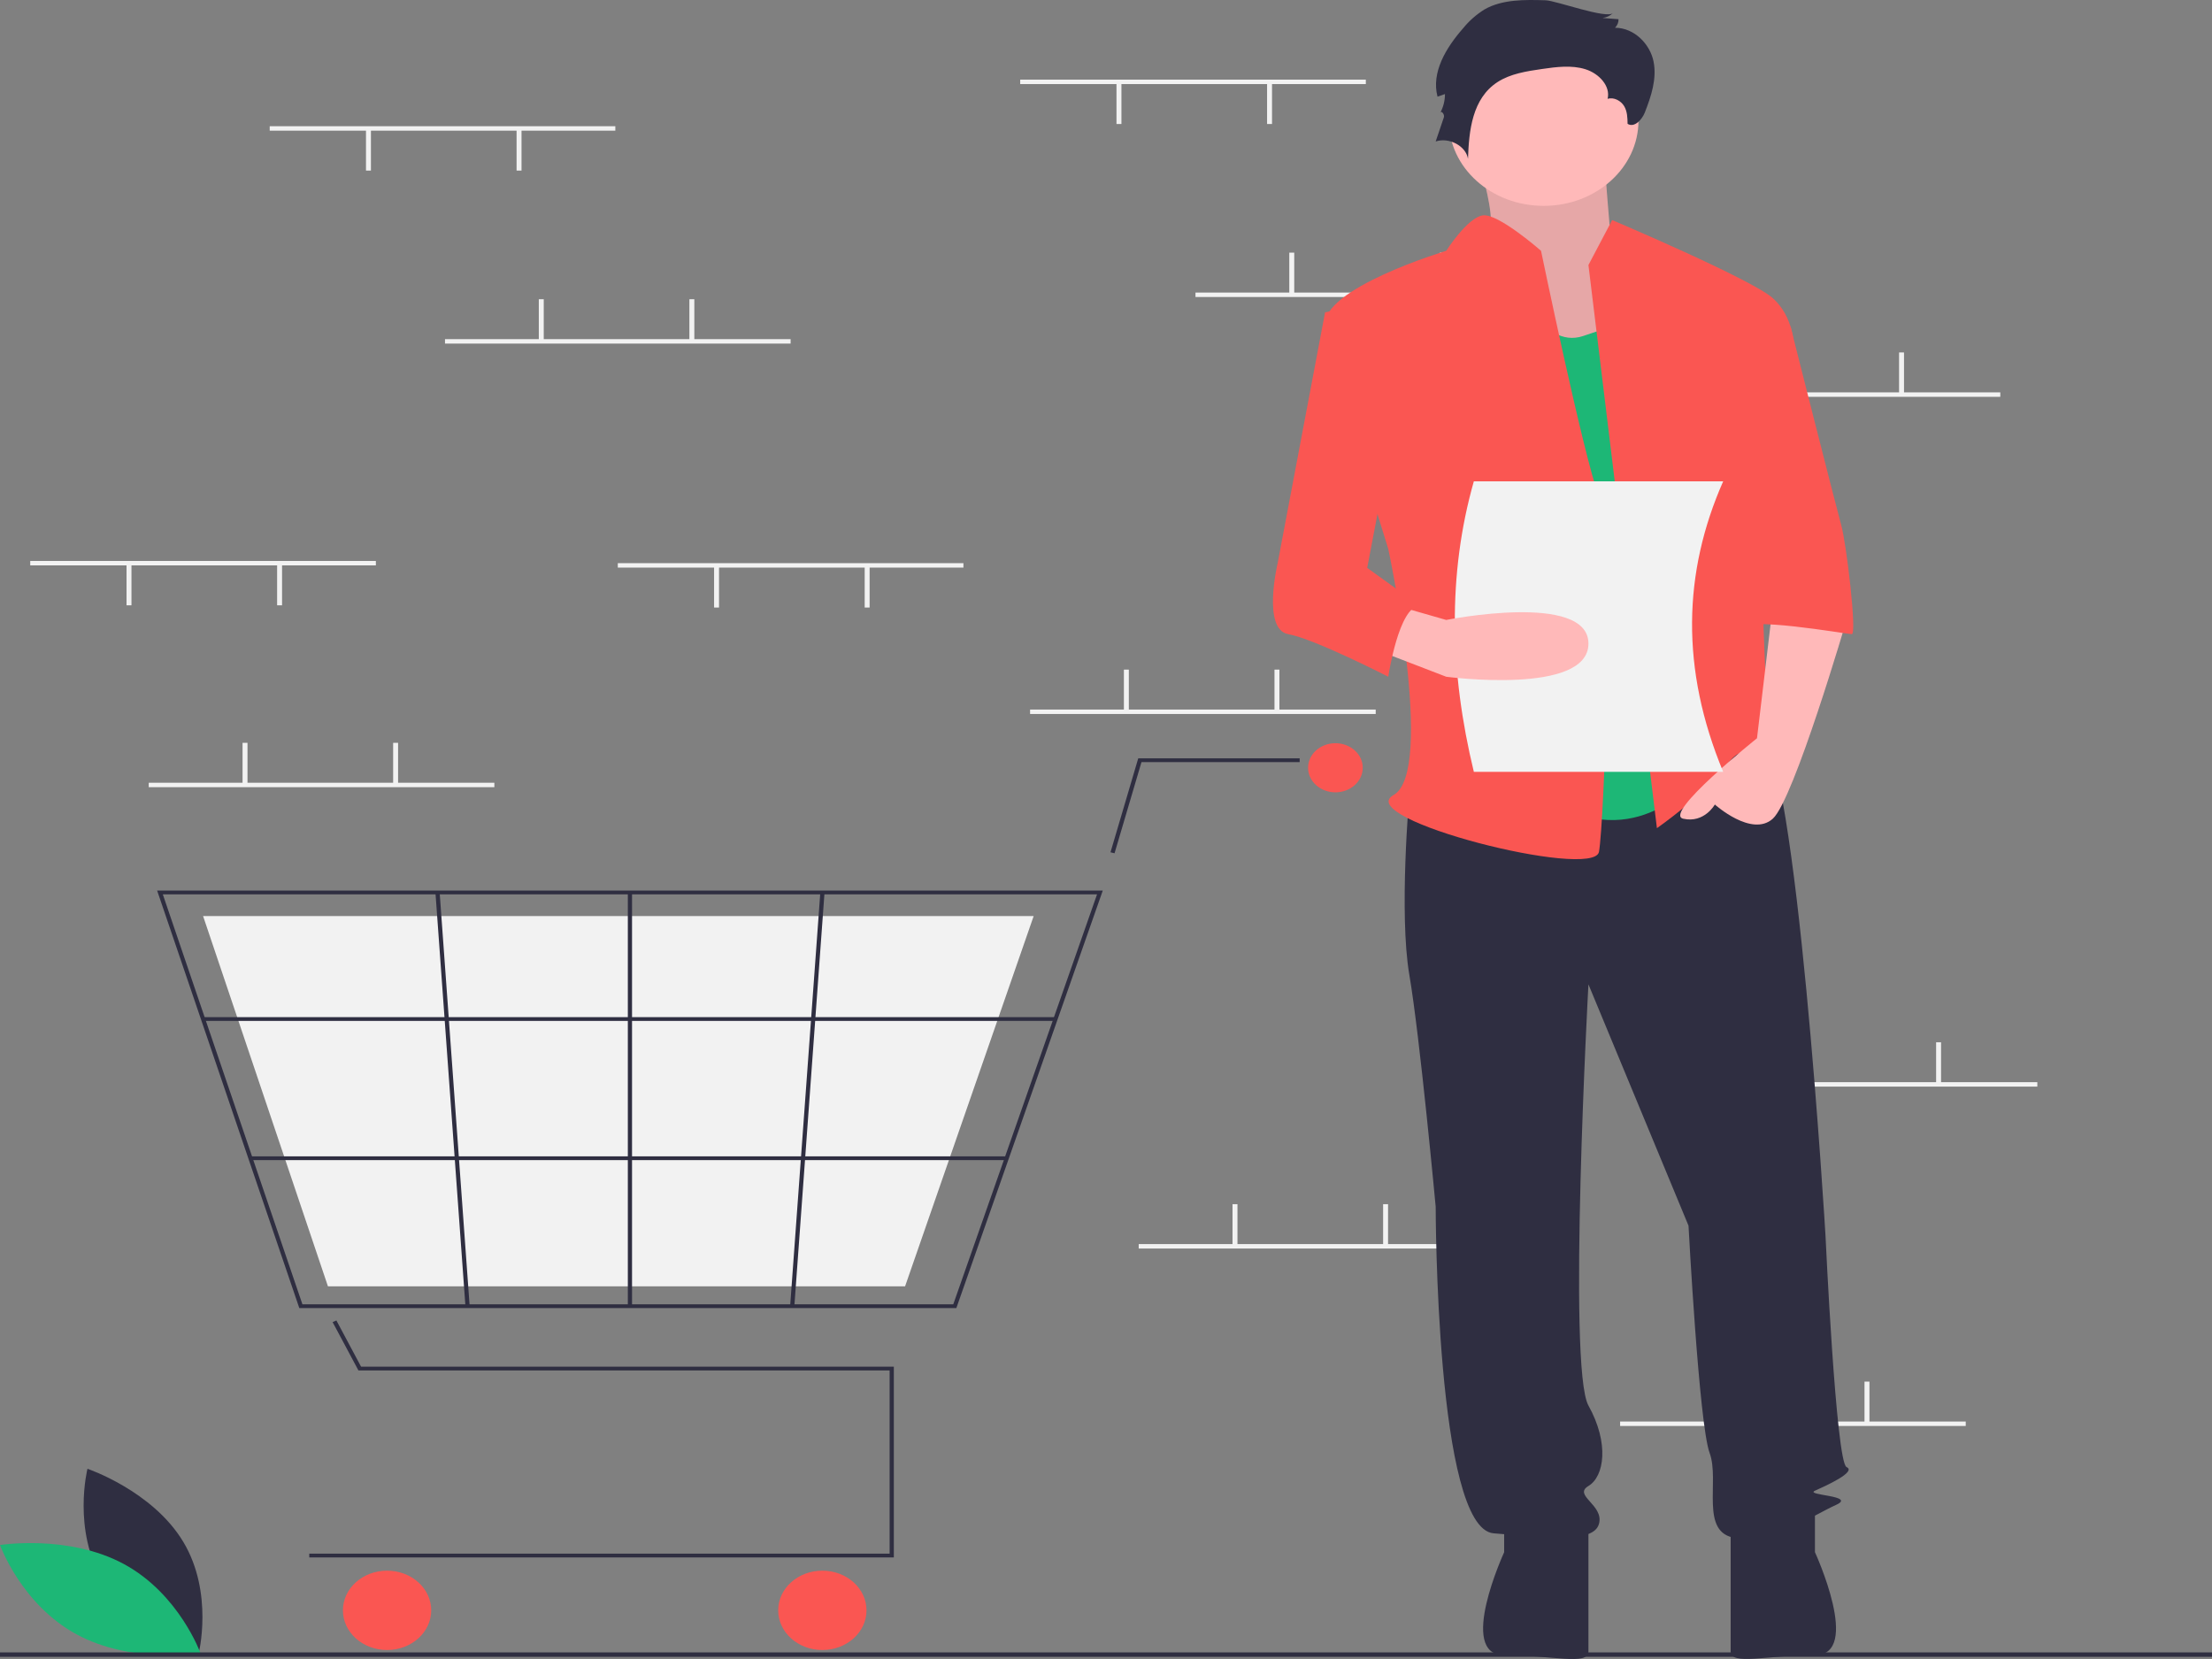 <svg width="200" height="150" viewBox="0 0 200 150" fill="none" xmlns="http://www.w3.org/2000/svg">
<rect x="0" y="0" width="200" height="150" fill="#808080" stroke="none"/>
<g clip-path="url(#clip0)">
<path d="M9.293 142.934C12.068 147.556 17.956 149.541 17.956 149.541C17.956 149.541 19.346 144.031 16.571 139.408C13.797 134.786 7.909 132.802 7.909 132.802C7.909 132.802 6.519 138.312 9.293 142.934Z" fill="#2F2E41"/>
<path d="M11.2 141.413C16.209 144.121 18.138 149.498 18.138 149.498C18.138 149.498 11.946 150.486 6.938 147.779C1.929 145.072 0 139.694 0 139.694C0 139.694 6.192 138.706 11.2 141.413Z" fill="#1DB776"/>
<path d="M123.493 7.201H92.243V7.602H123.493V7.201Z" fill="#F2F2F2"/>
<path d="M115.011 7.502H114.564V11.212H115.011V7.502Z" fill="#F2F2F2"/>
<path d="M101.395 7.502H100.948V11.212H101.395V7.502Z" fill="#F2F2F2"/>
<path d="M139.341 26.453H108.091V26.854H139.341V26.453Z" fill="#F2F2F2"/>
<path d="M117.02 22.843H116.573V26.553H117.02V22.843Z" fill="#F2F2F2"/>
<path d="M130.636 22.843H130.189V26.553H130.636V22.843Z" fill="#F2F2F2"/>
<path d="M180.859 35.477H149.609V35.879H180.859V35.477Z" fill="#F2F2F2"/>
<path d="M158.538 31.868H158.091V35.578H158.538V31.868Z" fill="#F2F2F2"/>
<path d="M172.153 31.868H171.707V35.578H172.153V31.868Z" fill="#F2F2F2"/>
<path d="M177.734 128.529H146.484V128.93H177.734V128.529Z" fill="#F2F2F2"/>
<path d="M155.413 124.919H154.966V128.629H155.413V124.919Z" fill="#F2F2F2"/>
<path d="M169.028 124.919H168.582V128.629H169.028V124.919Z" fill="#F2F2F2"/>
<path d="M124.386 64.155H93.136V64.556H124.386V64.155Z" fill="#F2F2F2"/>
<path d="M102.065 60.545H101.618V64.255H102.065V60.545Z" fill="#F2F2F2"/>
<path d="M115.68 60.545H115.234V64.255H115.68V60.545Z" fill="#F2F2F2"/>
<path d="M134.207 112.486H102.957V112.887H134.207V112.486Z" fill="#F2F2F2"/>
<path d="M111.886 108.876H111.439V112.586H111.886V108.876Z" fill="#F2F2F2"/>
<path d="M125.502 108.876H125.056V112.586H125.502V108.876Z" fill="#F2F2F2"/>
<path d="M184.207 97.846H152.957V98.247H184.207V97.846Z" fill="#F2F2F2"/>
<path d="M161.886 94.237H161.439V97.947H161.886V94.237Z" fill="#F2F2F2"/>
<path d="M175.502 94.237H175.056V97.947H175.502V94.237Z" fill="#F2F2F2"/>
<path d="M80.817 140.818H27.963V140.476H80.436V123.907H32.406L30.073 119.54L30.416 119.392L32.645 123.566H80.817V140.818Z" fill="#2F2E41"/>
<path d="M34.998 149.188C37.203 149.188 38.99 147.582 38.99 145.6C38.99 143.619 37.203 142.013 34.998 142.013C32.792 142.013 31.005 143.619 31.005 145.6C31.005 147.582 32.792 149.188 34.998 149.188Z" fill="#FA5652"/>
<path d="M74.353 149.188C76.558 149.188 78.346 147.582 78.346 145.6C78.346 143.619 76.558 142.013 74.353 142.013C72.148 142.013 70.36 143.619 70.36 145.6C70.36 147.582 72.148 149.188 74.353 149.188Z" fill="#FA5652"/>
<path d="M120.743 71.639C122.108 71.639 123.214 70.645 123.214 69.418C123.214 68.192 122.108 67.198 120.743 67.198C119.378 67.198 118.271 68.192 118.271 69.418C118.271 70.645 119.378 71.639 120.743 71.639Z" fill="#FA5652"/>
<path d="M86.47 118.27H27.062L14.207 80.521H99.708L99.63 80.743L86.47 118.27ZM27.343 117.929H86.191L99.19 80.863H14.721L27.343 117.929Z" fill="#2F2E41"/>
<path d="M81.833 116.306H29.652L18.362 82.827H93.46L93.392 83.024L81.833 116.306Z" fill="#F2F2F2"/>
<path d="M100.773 77.149L100.406 77.061L102.915 68.564H117.511V68.906H103.208L100.773 77.149Z" fill="#2F2E41"/>
<path d="M95.436 91.966H18.361V92.307H95.436V91.966Z" fill="#2F2E41"/>
<path d="M91.022 104.552H22.647V104.893H91.022V104.552Z" fill="#2F2E41"/>
<path d="M57.146 80.692H56.766V118.1H57.146V80.692Z" fill="#2F2E41"/>
<path d="M74.171 80.681L71.441 118.088L71.821 118.11L74.55 80.704L74.171 80.681Z" fill="#2F2E41"/>
<path d="M39.75 80.681L39.371 80.703L42.084 118.111L42.464 118.089L39.75 80.681Z" fill="#2F2E41"/>
<path d="M200 149.404H0V149.805H200V149.404Z" fill="#2F2E41"/>
<path d="M132.904 12.409C132.904 12.409 136.167 20.753 134.159 22.036C132.151 23.32 140.936 33.803 140.936 33.803L151.479 31.236L145.705 22.464C145.705 22.464 144.952 13.692 144.952 12.409C144.952 11.125 132.904 12.409 132.904 12.409Z" fill="#FFB9B9"/>
<path opacity="0.1" d="M132.904 12.409C132.904 12.409 136.167 20.753 134.159 22.036C132.151 23.32 140.936 33.803 140.936 33.803L151.479 31.236L145.705 22.464C145.705 22.464 144.952 13.692 144.952 12.409C144.952 11.125 132.904 12.409 132.904 12.409Z" fill="black"/>
<path d="M127.427 71.885C127.427 71.885 126.475 82.582 127.427 88.145C128.38 93.707 129.809 109.111 129.809 109.111C129.809 109.111 129.809 138.208 135.047 138.636C140.286 139.064 144.096 139.492 144.573 137.78C145.049 136.068 142.191 135.213 143.62 134.357C145.049 133.501 145.525 130.506 143.62 127.083C141.715 123.66 143.62 89.001 143.62 89.001L152.669 110.823C152.669 110.823 153.622 128.794 154.574 131.362C155.527 133.929 153.622 138.636 156.955 139.064C160.289 139.492 164.099 136.924 166.004 136.068C167.91 135.213 163.147 135.213 164.099 134.785C165.052 134.357 167.909 133.073 166.957 132.645C166.004 132.217 165.052 111.679 165.052 111.679C165.052 111.679 162.432 67.82 159.099 66.109C155.765 64.397 153.622 67.345 153.622 67.345L127.427 71.885Z" fill="#2F2E41"/>
<path d="M136 136.924V140.347C136 140.347 131.713 149.652 136 149.652C140.286 149.652 143.62 150.617 143.62 149.333V137.78L136 136.924Z" fill="#2F2E41"/>
<path d="M164.1 136.918V140.341C164.1 140.341 168.386 149.646 164.1 149.646C159.813 149.646 156.479 150.611 156.479 149.327V137.774L164.1 136.918Z" fill="#2F2E41"/>
<path d="M139.572 18.613C144.306 18.613 148.144 15.165 148.144 10.911C148.144 6.657 144.306 3.209 139.572 3.209C134.837 3.209 130.999 6.657 130.999 10.911C130.999 15.165 134.837 18.613 139.572 18.613Z" fill="#FFB9B9"/>
<path d="M136.953 25.245C136.953 25.245 139.334 31.664 143.144 30.38L146.954 29.096L153.622 70.174C153.622 70.174 148.383 77.02 140.763 72.741C133.142 68.462 136.953 25.245 136.953 25.245Z" fill="#1DB776"/>
<path d="M143.62 23.962L145.763 19.897C145.763 19.897 158.384 25.245 160.289 26.957C162.194 28.669 162.194 31.236 162.194 31.236L158.861 41.933C158.861 41.933 159.813 65.467 159.813 66.323C159.813 67.178 163.147 71.885 160.766 70.174C158.384 68.462 157.908 66.751 156.003 69.318C154.098 71.885 149.812 74.88 149.812 74.88L143.62 23.962Z" fill="#FA5652"/>
<path d="M160.289 54.77L158.86 66.751C158.86 66.751 150.288 73.597 152.193 74.025C154.098 74.453 155.05 72.741 155.05 72.741C155.05 72.741 158.384 75.736 160.289 74.025C162.194 72.313 166.957 56.053 166.957 56.053L160.289 54.77Z" fill="#FFB9B9"/>
<path d="M139.754 0.026C137.854 -0.035 135.82 -0.065 134.218 0.855C133.48 1.317 132.834 1.885 132.304 2.538C130.744 4.31 129.395 6.54 129.975 8.74L130.648 8.504C130.648 9.091 130.503 9.67 130.223 10.201C130.318 9.953 130.635 10.354 130.55 10.604L129.809 12.79C131.028 12.389 132.544 13.202 132.73 14.356C132.815 11.817 133.108 8.906 135.401 7.419C136.557 6.669 138.02 6.44 139.428 6.237C140.726 6.049 142.088 5.871 143.332 6.255C144.576 6.639 145.635 7.782 145.353 8.936C145.927 8.759 146.568 9.118 146.852 9.6C147.135 10.082 147.15 10.65 147.159 11.195C147.77 11.583 148.466 10.812 148.715 10.178C149.3 8.689 149.82 7.104 149.505 5.551C149.19 3.998 147.781 2.513 146.023 2.508C146.237 2.297 146.351 2.021 146.341 1.736L144.892 1.626C145.26 1.579 145.598 1.419 145.849 1.173C145.267 1.748 140.695 0.056 139.754 0.026Z" fill="#2F2E41"/>
<path d="M139.334 22.678C139.334 22.678 135.457 19.265 134.061 19.474C132.666 19.683 130.761 22.678 130.761 22.678C130.761 22.678 119.331 26.101 119.807 29.524C120.283 32.947 125.522 49.635 125.522 49.635C125.522 49.635 129.808 69.746 125.998 71.885C122.188 74.025 144.096 79.587 144.573 77.02C145.049 74.453 146.001 48.779 144.573 44.928C143.144 41.077 139.334 22.678 139.334 22.678Z" fill="#FA5652"/>
<path d="M156.003 29.524H161.892C161.892 29.524 166.004 45.784 166.481 47.496C166.957 49.207 167.91 57.337 167.433 57.337C166.957 57.337 157.432 55.626 157.432 56.909L156.003 29.524Z" fill="#FA5652"/>
<path d="M155.804 69.789H133.259C131.059 60.696 130.875 51.911 133.259 43.518H155.804C152.166 51.76 151.938 60.485 155.804 69.789Z" fill="#F2F2F2"/>
<path d="M124.093 58.621L130.761 61.188C130.761 61.188 143.62 62.9 143.62 58.193C143.62 53.486 130.761 56.053 130.761 56.053L126.474 54.822L124.093 58.621Z" fill="#FFB9B9"/>
<path d="M125.522 26.957L119.807 28.241L115.52 50.919C115.52 50.919 114.092 56.909 116.473 57.337C118.854 57.765 125.522 61.188 125.522 61.188C125.522 61.188 126.474 54.77 128.379 54.77L123.617 51.346L126.474 36.37L125.522 26.957Z" fill="#FA5652"/>
<path d="M44.698 70.773H13.448V71.174H44.698V70.773Z" fill="#F2F2F2"/>
<path d="M22.377 67.163H21.931V70.873H22.377V67.163Z" fill="#F2F2F2"/>
<path d="M35.993 67.163H35.546V70.873H35.993V67.163Z" fill="#F2F2F2"/>
<path d="M55.636 11.412H24.386V11.814H55.636V11.412Z" fill="#F2F2F2"/>
<path d="M47.154 11.713H46.707V15.423H47.154V11.713Z" fill="#F2F2F2"/>
<path d="M33.538 11.713H33.091V15.423H33.538V11.713Z" fill="#F2F2F2"/>
<path d="M87.109 50.919H55.859V51.32H87.109V50.919Z" fill="#F2F2F2"/>
<path d="M78.627 51.22H78.181V54.93H78.627V51.22Z" fill="#F2F2F2"/>
<path d="M65.011 51.22H64.564V54.93H65.011V51.22Z" fill="#F2F2F2"/>
<path d="M33.984 50.719H2.734V51.12H33.984V50.719Z" fill="#F2F2F2"/>
<path d="M25.502 51.02H25.056V54.73H25.502V51.02Z" fill="#F2F2F2"/>
<path d="M11.886 51.02H11.44V54.73H11.886V51.02Z" fill="#F2F2F2"/>
<path d="M71.484 30.664H40.234V31.066H71.484V30.664Z" fill="#F2F2F2"/>
<path d="M49.163 27.055H48.716V30.765H49.163V27.055Z" fill="#F2F2F2"/>
<path d="M62.779 27.055H62.332V30.765H62.779V27.055Z" fill="#F2F2F2"/>
</g>
<defs>
<clipPath id="clip0">
<rect width="200" height="150" fill="white"/>
</clipPath>
</defs>
</svg>
